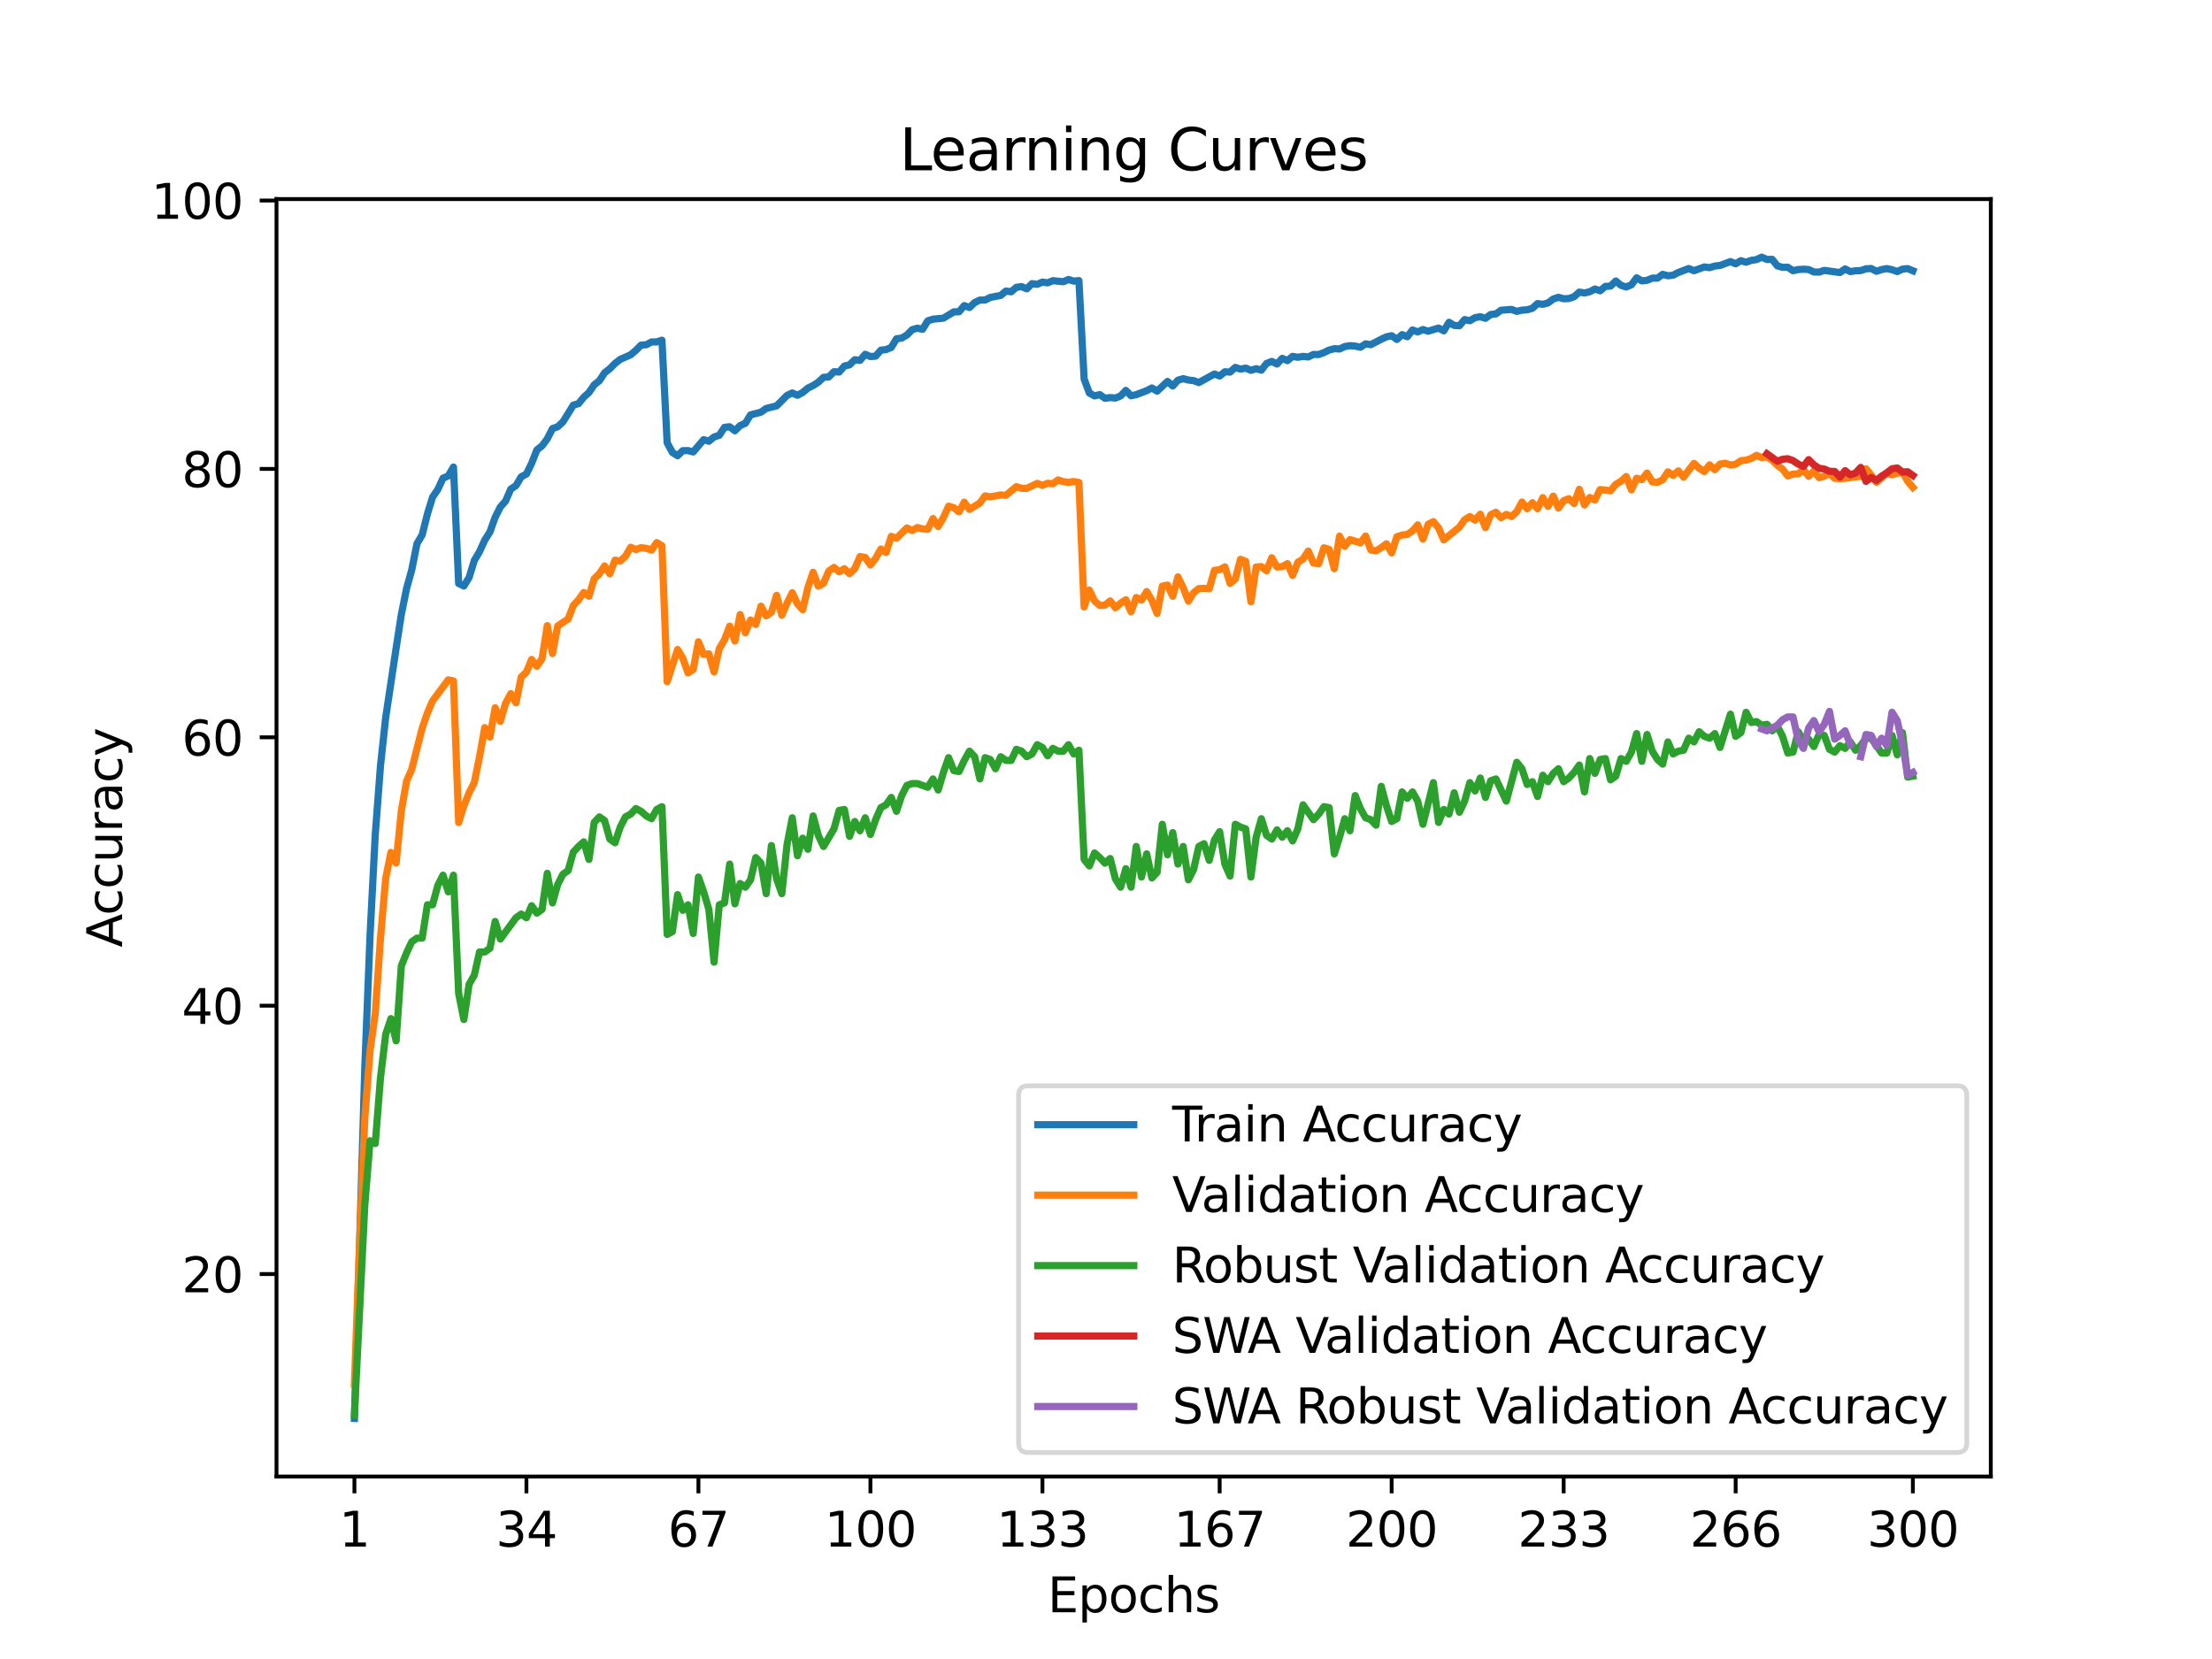 <?xml version="1.0" encoding="utf-8" standalone="no"?>
<!DOCTYPE svg PUBLIC "-//W3C//DTD SVG 1.1//EN"
  "http://www.w3.org/Graphics/SVG/1.1/DTD/svg11.dtd">
<svg xmlns:xlink="http://www.w3.org/1999/xlink" width="460.8pt" height="345.6pt" viewBox="0 0 460.8 345.6" xmlns="http://www.w3.org/2000/svg" version="1.1">
 <defs>
  <style type="text/css">*{stroke-linejoin: round; stroke-linecap: butt}</style>
 </defs>
 <g id="figure_1">
  <g id="patch_1">
   <path d="M 0 345.6 
L 460.8 345.6 
L 460.8 0 
L 0 0 
z
" style="fill: #ffffff"/>
  </g>
  <g id="axes_1">
   <g id="patch_2">
    <path d="M 57.6 307.584 
L 414.72 307.584 
L 414.72 41.472 
L 57.6 41.472 
z
" style="fill: #ffffff"/>
   </g>
   <g id="matplotlib.axis_1">
    <g id="xtick_1">
     <g id="line2d_1">
      <defs>
       <path id="m6a4e8cec44" d="M 0 0 
L 0 3.5 
" style="stroke: #000000; stroke-width: 0.8"/>
      </defs>
      <g>
       <use xlink:href="#m6a4e8cec44" x="73.833" y="307.584" style="stroke: #000000; stroke-width: 0.8"/>
      </g>
     </g>
     <g id="text_1">
      <!-- 1 -->
      <g transform="translate(70.651 322.182) scale(0.1 -0.1)">
       <defs>
        <path id="DejaVuSans-31" d="M 794 531 
L 1825 531 
L 1825 4091 
L 703 3866 
L 703 4441 
L 1819 4666 
L 2450 4666 
L 2450 531 
L 3481 531 
L 3481 0 
L 794 0 
L 794 531 
z
" transform="scale(0.016)"/>
       </defs>
       <use xlink:href="#DejaVuSans-31"/>
      </g>
     </g>
    </g>
    <g id="xtick_2">
     <g id="line2d_2">
      <g>
       <use xlink:href="#m6a4e8cec44" x="109.664" y="307.584" style="stroke: #000000; stroke-width: 0.8"/>
      </g>
     </g>
     <g id="text_2">
      <!-- 34 -->
      <g transform="translate(103.302 322.182) scale(0.1 -0.1)">
       <defs>
        <path id="DejaVuSans-33" d="M 2597 2516 
Q 3050 2419 3304 2112 
Q 3559 1806 3559 1356 
Q 3559 666 3084 287 
Q 2609 -91 1734 -91 
Q 1441 -91 1130 -33 
Q 819 25 488 141 
L 488 750 
Q 750 597 1062 519 
Q 1375 441 1716 441 
Q 2309 441 2620 675 
Q 2931 909 2931 1356 
Q 2931 1769 2642 2001 
Q 2353 2234 1838 2234 
L 1294 2234 
L 1294 2753 
L 1863 2753 
Q 2328 2753 2575 2939 
Q 2822 3125 2822 3475 
Q 2822 3834 2567 4026 
Q 2313 4219 1838 4219 
Q 1578 4219 1281 4162 
Q 984 4106 628 3988 
L 628 4550 
Q 988 4650 1302 4700 
Q 1616 4750 1894 4750 
Q 2613 4750 3031 4423 
Q 3450 4097 3450 3541 
Q 3450 3153 3228 2886 
Q 3006 2619 2597 2516 
z
" transform="scale(0.016)"/>
        <path id="DejaVuSans-34" d="M 2419 4116 
L 825 1625 
L 2419 1625 
L 2419 4116 
z
M 2253 4666 
L 3047 4666 
L 3047 1625 
L 3713 1625 
L 3713 1100 
L 3047 1100 
L 3047 0 
L 2419 0 
L 2419 1100 
L 313 1100 
L 313 1709 
L 2253 4666 
z
" transform="scale(0.016)"/>
       </defs>
       <use xlink:href="#DejaVuSans-33"/>
       <use xlink:href="#DejaVuSans-34" x="63.623"/>
      </g>
     </g>
    </g>
    <g id="xtick_3">
     <g id="line2d_3">
      <g>
       <use xlink:href="#m6a4e8cec44" x="145.496" y="307.584" style="stroke: #000000; stroke-width: 0.8"/>
      </g>
     </g>
     <g id="text_3">
      <!-- 67 -->
      <g transform="translate(139.133 322.182) scale(0.1 -0.1)">
       <defs>
        <path id="DejaVuSans-36" d="M 2113 2584 
Q 1688 2584 1439 2293 
Q 1191 2003 1191 1497 
Q 1191 994 1439 701 
Q 1688 409 2113 409 
Q 2538 409 2786 701 
Q 3034 994 3034 1497 
Q 3034 2003 2786 2293 
Q 2538 2584 2113 2584 
z
M 3366 4563 
L 3366 3988 
Q 3128 4100 2886 4159 
Q 2644 4219 2406 4219 
Q 1781 4219 1451 3797 
Q 1122 3375 1075 2522 
Q 1259 2794 1537 2939 
Q 1816 3084 2150 3084 
Q 2853 3084 3261 2657 
Q 3669 2231 3669 1497 
Q 3669 778 3244 343 
Q 2819 -91 2113 -91 
Q 1303 -91 875 529 
Q 447 1150 447 2328 
Q 447 3434 972 4092 
Q 1497 4750 2381 4750 
Q 2619 4750 2861 4703 
Q 3103 4656 3366 4563 
z
" transform="scale(0.016)"/>
        <path id="DejaVuSans-37" d="M 525 4666 
L 3525 4666 
L 3525 4397 
L 1831 0 
L 1172 0 
L 2766 4134 
L 525 4134 
L 525 4666 
z
" transform="scale(0.016)"/>
       </defs>
       <use xlink:href="#DejaVuSans-36"/>
       <use xlink:href="#DejaVuSans-37" x="63.623"/>
      </g>
     </g>
    </g>
    <g id="xtick_4">
     <g id="line2d_4">
      <g>
       <use xlink:href="#m6a4e8cec44" x="181.327" y="307.584" style="stroke: #000000; stroke-width: 0.8"/>
      </g>
     </g>
     <g id="text_4">
      <!-- 100 -->
      <g transform="translate(171.783 322.182) scale(0.1 -0.1)">
       <defs>
        <path id="DejaVuSans-30" d="M 2034 4250 
Q 1547 4250 1301 3770 
Q 1056 3291 1056 2328 
Q 1056 1369 1301 889 
Q 1547 409 2034 409 
Q 2525 409 2770 889 
Q 3016 1369 3016 2328 
Q 3016 3291 2770 3770 
Q 2525 4250 2034 4250 
z
M 2034 4750 
Q 2819 4750 3233 4129 
Q 3647 3509 3647 2328 
Q 3647 1150 3233 529 
Q 2819 -91 2034 -91 
Q 1250 -91 836 529 
Q 422 1150 422 2328 
Q 422 3509 836 4129 
Q 1250 4750 2034 4750 
z
" transform="scale(0.016)"/>
       </defs>
       <use xlink:href="#DejaVuSans-31"/>
       <use xlink:href="#DejaVuSans-30" x="63.623"/>
       <use xlink:href="#DejaVuSans-30" x="127.246"/>
      </g>
     </g>
    </g>
    <g id="xtick_5">
     <g id="line2d_5">
      <g>
       <use xlink:href="#m6a4e8cec44" x="217.158" y="307.584" style="stroke: #000000; stroke-width: 0.8"/>
      </g>
     </g>
     <g id="text_5">
      <!-- 133 -->
      <g transform="translate(207.615 322.182) scale(0.1 -0.1)">
       <use xlink:href="#DejaVuSans-31"/>
       <use xlink:href="#DejaVuSans-33" x="63.623"/>
       <use xlink:href="#DejaVuSans-33" x="127.246"/>
      </g>
     </g>
    </g>
    <g id="xtick_6">
     <g id="line2d_6">
      <g>
       <use xlink:href="#m6a4e8cec44" x="254.076" y="307.584" style="stroke: #000000; stroke-width: 0.8"/>
      </g>
     </g>
     <g id="text_6">
      <!-- 167 -->
      <g transform="translate(244.532 322.182) scale(0.1 -0.1)">
       <use xlink:href="#DejaVuSans-31"/>
       <use xlink:href="#DejaVuSans-36" x="63.623"/>
       <use xlink:href="#DejaVuSans-37" x="127.246"/>
      </g>
     </g>
    </g>
    <g id="xtick_7">
     <g id="line2d_7">
      <g>
       <use xlink:href="#m6a4e8cec44" x="289.907" y="307.584" style="stroke: #000000; stroke-width: 0.8"/>
      </g>
     </g>
     <g id="text_7">
      <!-- 200 -->
      <g transform="translate(280.363 322.182) scale(0.1 -0.1)">
       <defs>
        <path id="DejaVuSans-32" d="M 1228 531 
L 3431 531 
L 3431 0 
L 469 0 
L 469 531 
Q 828 903 1448 1529 
Q 2069 2156 2228 2338 
Q 2531 2678 2651 2914 
Q 2772 3150 2772 3378 
Q 2772 3750 2511 3984 
Q 2250 4219 1831 4219 
Q 1534 4219 1204 4116 
Q 875 4013 500 3803 
L 500 4441 
Q 881 4594 1212 4672 
Q 1544 4750 1819 4750 
Q 2544 4750 2975 4387 
Q 3406 4025 3406 3419 
Q 3406 3131 3298 2873 
Q 3191 2616 2906 2266 
Q 2828 2175 2409 1742 
Q 1991 1309 1228 531 
z
" transform="scale(0.016)"/>
       </defs>
       <use xlink:href="#DejaVuSans-32"/>
       <use xlink:href="#DejaVuSans-30" x="63.623"/>
       <use xlink:href="#DejaVuSans-30" x="127.246"/>
      </g>
     </g>
    </g>
    <g id="xtick_8">
     <g id="line2d_8">
      <g>
       <use xlink:href="#m6a4e8cec44" x="325.739" y="307.584" style="stroke: #000000; stroke-width: 0.8"/>
      </g>
     </g>
     <g id="text_8">
      <!-- 233 -->
      <g transform="translate(316.195 322.182) scale(0.1 -0.1)">
       <use xlink:href="#DejaVuSans-32"/>
       <use xlink:href="#DejaVuSans-33" x="63.623"/>
       <use xlink:href="#DejaVuSans-33" x="127.246"/>
      </g>
     </g>
    </g>
    <g id="xtick_9">
     <g id="line2d_9">
      <g>
       <use xlink:href="#m6a4e8cec44" x="361.57" y="307.584" style="stroke: #000000; stroke-width: 0.8"/>
      </g>
     </g>
     <g id="text_9">
      <!-- 266 -->
      <g transform="translate(352.026 322.182) scale(0.1 -0.1)">
       <use xlink:href="#DejaVuSans-32"/>
       <use xlink:href="#DejaVuSans-36" x="63.623"/>
       <use xlink:href="#DejaVuSans-36" x="127.246"/>
      </g>
     </g>
    </g>
    <g id="xtick_10">
     <g id="line2d_10">
      <g>
       <use xlink:href="#m6a4e8cec44" x="398.487" y="307.584" style="stroke: #000000; stroke-width: 0.8"/>
      </g>
     </g>
     <g id="text_10">
      <!-- 300 -->
      <g transform="translate(388.944 322.182) scale(0.1 -0.1)">
       <use xlink:href="#DejaVuSans-33"/>
       <use xlink:href="#DejaVuSans-30" x="63.623"/>
       <use xlink:href="#DejaVuSans-30" x="127.246"/>
      </g>
     </g>
    </g>
    <g id="text_11">
     <!-- Epochs -->
     <g transform="translate(218.244 335.861) scale(0.1 -0.1)">
      <defs>
       <path id="DejaVuSans-45" d="M 628 4666 
L 3578 4666 
L 3578 4134 
L 1259 4134 
L 1259 2753 
L 3481 2753 
L 3481 2222 
L 1259 2222 
L 1259 531 
L 3634 531 
L 3634 0 
L 628 0 
L 628 4666 
z
" transform="scale(0.016)"/>
       <path id="DejaVuSans-70" d="M 1159 525 
L 1159 -1331 
L 581 -1331 
L 581 3500 
L 1159 3500 
L 1159 2969 
Q 1341 3281 1617 3432 
Q 1894 3584 2278 3584 
Q 2916 3584 3314 3078 
Q 3713 2572 3713 1747 
Q 3713 922 3314 415 
Q 2916 -91 2278 -91 
Q 1894 -91 1617 61 
Q 1341 213 1159 525 
z
M 3116 1747 
Q 3116 2381 2855 2742 
Q 2594 3103 2138 3103 
Q 1681 3103 1420 2742 
Q 1159 2381 1159 1747 
Q 1159 1113 1420 752 
Q 1681 391 2138 391 
Q 2594 391 2855 752 
Q 3116 1113 3116 1747 
z
" transform="scale(0.016)"/>
       <path id="DejaVuSans-6f" d="M 1959 3097 
Q 1497 3097 1228 2736 
Q 959 2375 959 1747 
Q 959 1119 1226 758 
Q 1494 397 1959 397 
Q 2419 397 2687 759 
Q 2956 1122 2956 1747 
Q 2956 2369 2687 2733 
Q 2419 3097 1959 3097 
z
M 1959 3584 
Q 2709 3584 3137 3096 
Q 3566 2609 3566 1747 
Q 3566 888 3137 398 
Q 2709 -91 1959 -91 
Q 1206 -91 779 398 
Q 353 888 353 1747 
Q 353 2609 779 3096 
Q 1206 3584 1959 3584 
z
" transform="scale(0.016)"/>
       <path id="DejaVuSans-63" d="M 3122 3366 
L 3122 2828 
Q 2878 2963 2633 3030 
Q 2388 3097 2138 3097 
Q 1578 3097 1268 2742 
Q 959 2388 959 1747 
Q 959 1106 1268 751 
Q 1578 397 2138 397 
Q 2388 397 2633 464 
Q 2878 531 3122 666 
L 3122 134 
Q 2881 22 2623 -34 
Q 2366 -91 2075 -91 
Q 1284 -91 818 406 
Q 353 903 353 1747 
Q 353 2603 823 3093 
Q 1294 3584 2113 3584 
Q 2378 3584 2631 3529 
Q 2884 3475 3122 3366 
z
" transform="scale(0.016)"/>
       <path id="DejaVuSans-68" d="M 3513 2113 
L 3513 0 
L 2938 0 
L 2938 2094 
Q 2938 2591 2744 2837 
Q 2550 3084 2163 3084 
Q 1697 3084 1428 2787 
Q 1159 2491 1159 1978 
L 1159 0 
L 581 0 
L 581 4863 
L 1159 4863 
L 1159 2956 
Q 1366 3272 1645 3428 
Q 1925 3584 2291 3584 
Q 2894 3584 3203 3211 
Q 3513 2838 3513 2113 
z
" transform="scale(0.016)"/>
       <path id="DejaVuSans-73" d="M 2834 3397 
L 2834 2853 
Q 2591 2978 2328 3040 
Q 2066 3103 1784 3103 
Q 1356 3103 1142 2972 
Q 928 2841 928 2578 
Q 928 2378 1081 2264 
Q 1234 2150 1697 2047 
L 1894 2003 
Q 2506 1872 2764 1633 
Q 3022 1394 3022 966 
Q 3022 478 2636 193 
Q 2250 -91 1575 -91 
Q 1294 -91 989 -36 
Q 684 19 347 128 
L 347 722 
Q 666 556 975 473 
Q 1284 391 1588 391 
Q 1994 391 2212 530 
Q 2431 669 2431 922 
Q 2431 1156 2273 1281 
Q 2116 1406 1581 1522 
L 1381 1569 
Q 847 1681 609 1914 
Q 372 2147 372 2553 
Q 372 3047 722 3315 
Q 1072 3584 1716 3584 
Q 2034 3584 2315 3537 
Q 2597 3491 2834 3397 
z
" transform="scale(0.016)"/>
      </defs>
      <use xlink:href="#DejaVuSans-45"/>
      <use xlink:href="#DejaVuSans-70" x="63.184"/>
      <use xlink:href="#DejaVuSans-6f" x="126.66"/>
      <use xlink:href="#DejaVuSans-63" x="187.842"/>
      <use xlink:href="#DejaVuSans-68" x="242.822"/>
      <use xlink:href="#DejaVuSans-73" x="306.201"/>
     </g>
    </g>
   </g>
   <g id="matplotlib.axis_2">
    <g id="ytick_1">
     <g id="line2d_11">
      <defs>
       <path id="m2112d3c007" d="M 0 0 
L -3.5 0 
" style="stroke: #000000; stroke-width: 0.8"/>
      </defs>
      <g>
       <use xlink:href="#m2112d3c007" x="57.6" y="265.409" style="stroke: #000000; stroke-width: 0.8"/>
      </g>
     </g>
     <g id="text_12">
      <!-- 20 -->
      <g transform="translate(37.875 269.208) scale(0.1 -0.1)">
       <use xlink:href="#DejaVuSans-32"/>
       <use xlink:href="#DejaVuSans-30" x="63.623"/>
      </g>
     </g>
    </g>
    <g id="ytick_2">
     <g id="line2d_12">
      <g>
       <use xlink:href="#m2112d3c007" x="57.6" y="209.499" style="stroke: #000000; stroke-width: 0.8"/>
      </g>
     </g>
     <g id="text_13">
      <!-- 40 -->
      <g transform="translate(37.875 213.299) scale(0.1 -0.1)">
       <use xlink:href="#DejaVuSans-34"/>
       <use xlink:href="#DejaVuSans-30" x="63.623"/>
      </g>
     </g>
    </g>
    <g id="ytick_3">
     <g id="line2d_13">
      <g>
       <use xlink:href="#m2112d3c007" x="57.6" y="153.59" style="stroke: #000000; stroke-width: 0.8"/>
      </g>
     </g>
     <g id="text_14">
      <!-- 60 -->
      <g transform="translate(37.875 157.389) scale(0.1 -0.1)">
       <use xlink:href="#DejaVuSans-36"/>
       <use xlink:href="#DejaVuSans-30" x="63.623"/>
      </g>
     </g>
    </g>
    <g id="ytick_4">
     <g id="line2d_14">
      <g>
       <use xlink:href="#m2112d3c007" x="57.6" y="97.681" style="stroke: #000000; stroke-width: 0.8"/>
      </g>
     </g>
     <g id="text_15">
      <!-- 80 -->
      <g transform="translate(37.875 101.48) scale(0.1 -0.1)">
       <defs>
        <path id="DejaVuSans-38" d="M 2034 2216 
Q 1584 2216 1326 1975 
Q 1069 1734 1069 1313 
Q 1069 891 1326 650 
Q 1584 409 2034 409 
Q 2484 409 2743 651 
Q 3003 894 3003 1313 
Q 3003 1734 2745 1975 
Q 2488 2216 2034 2216 
z
M 1403 2484 
Q 997 2584 770 2862 
Q 544 3141 544 3541 
Q 544 4100 942 4425 
Q 1341 4750 2034 4750 
Q 2731 4750 3128 4425 
Q 3525 4100 3525 3541 
Q 3525 3141 3298 2862 
Q 3072 2584 2669 2484 
Q 3125 2378 3379 2068 
Q 3634 1759 3634 1313 
Q 3634 634 3220 271 
Q 2806 -91 2034 -91 
Q 1263 -91 848 271 
Q 434 634 434 1313 
Q 434 1759 690 2068 
Q 947 2378 1403 2484 
z
M 1172 3481 
Q 1172 3119 1398 2916 
Q 1625 2713 2034 2713 
Q 2441 2713 2670 2916 
Q 2900 3119 2900 3481 
Q 2900 3844 2670 4047 
Q 2441 4250 2034 4250 
Q 1625 4250 1398 4047 
Q 1172 3844 1172 3481 
z
" transform="scale(0.016)"/>
       </defs>
       <use xlink:href="#DejaVuSans-38"/>
       <use xlink:href="#DejaVuSans-30" x="63.623"/>
      </g>
     </g>
    </g>
    <g id="ytick_5">
     <g id="line2d_15">
      <g>
       <use xlink:href="#m2112d3c007" x="57.6" y="41.771" style="stroke: #000000; stroke-width: 0.8"/>
      </g>
     </g>
     <g id="text_16">
      <!-- 100 -->
      <g transform="translate(31.512 45.57) scale(0.1 -0.1)">
       <use xlink:href="#DejaVuSans-31"/>
       <use xlink:href="#DejaVuSans-30" x="63.623"/>
       <use xlink:href="#DejaVuSans-30" x="127.246"/>
      </g>
     </g>
    </g>
    <g id="text_17">
     <!-- Accuracy -->
     <g transform="translate(25.433 197.356) rotate(-90) scale(0.1 -0.1)">
      <defs>
       <path id="DejaVuSans-41" d="M 2188 4044 
L 1331 1722 
L 3047 1722 
L 2188 4044 
z
M 1831 4666 
L 2547 4666 
L 4325 0 
L 3669 0 
L 3244 1197 
L 1141 1197 
L 716 0 
L 50 0 
L 1831 4666 
z
" transform="scale(0.016)"/>
       <path id="DejaVuSans-75" d="M 544 1381 
L 544 3500 
L 1119 3500 
L 1119 1403 
Q 1119 906 1312 657 
Q 1506 409 1894 409 
Q 2359 409 2629 706 
Q 2900 1003 2900 1516 
L 2900 3500 
L 3475 3500 
L 3475 0 
L 2900 0 
L 2900 538 
Q 2691 219 2414 64 
Q 2138 -91 1772 -91 
Q 1169 -91 856 284 
Q 544 659 544 1381 
z
M 1991 3584 
L 1991 3584 
z
" transform="scale(0.016)"/>
       <path id="DejaVuSans-72" d="M 2631 2963 
Q 2534 3019 2420 3045 
Q 2306 3072 2169 3072 
Q 1681 3072 1420 2755 
Q 1159 2438 1159 1844 
L 1159 0 
L 581 0 
L 581 3500 
L 1159 3500 
L 1159 2956 
Q 1341 3275 1631 3429 
Q 1922 3584 2338 3584 
Q 2397 3584 2469 3576 
Q 2541 3569 2628 3553 
L 2631 2963 
z
" transform="scale(0.016)"/>
       <path id="DejaVuSans-61" d="M 2194 1759 
Q 1497 1759 1228 1600 
Q 959 1441 959 1056 
Q 959 750 1161 570 
Q 1363 391 1709 391 
Q 2188 391 2477 730 
Q 2766 1069 2766 1631 
L 2766 1759 
L 2194 1759 
z
M 3341 1997 
L 3341 0 
L 2766 0 
L 2766 531 
Q 2569 213 2275 61 
Q 1981 -91 1556 -91 
Q 1019 -91 701 211 
Q 384 513 384 1019 
Q 384 1609 779 1909 
Q 1175 2209 1959 2209 
L 2766 2209 
L 2766 2266 
Q 2766 2663 2505 2880 
Q 2244 3097 1772 3097 
Q 1472 3097 1187 3025 
Q 903 2953 641 2809 
L 641 3341 
Q 956 3463 1253 3523 
Q 1550 3584 1831 3584 
Q 2591 3584 2966 3190 
Q 3341 2797 3341 1997 
z
" transform="scale(0.016)"/>
       <path id="DejaVuSans-79" d="M 2059 -325 
Q 1816 -950 1584 -1140 
Q 1353 -1331 966 -1331 
L 506 -1331 
L 506 -850 
L 844 -850 
Q 1081 -850 1212 -737 
Q 1344 -625 1503 -206 
L 1606 56 
L 191 3500 
L 800 3500 
L 1894 763 
L 2988 3500 
L 3597 3500 
L 2059 -325 
z
" transform="scale(0.016)"/>
      </defs>
      <use xlink:href="#DejaVuSans-41"/>
      <use xlink:href="#DejaVuSans-63" x="66.658"/>
      <use xlink:href="#DejaVuSans-63" x="121.639"/>
      <use xlink:href="#DejaVuSans-75" x="176.619"/>
      <use xlink:href="#DejaVuSans-72" x="239.998"/>
      <use xlink:href="#DejaVuSans-61" x="281.111"/>
      <use xlink:href="#DejaVuSans-63" x="342.391"/>
      <use xlink:href="#DejaVuSans-79" x="397.371"/>
     </g>
    </g>
   </g>
   <g id="line2d_16">
    <path d="M 73.833 295.488 
L 76.004 222.184 
L 77.09 194.809 
L 78.176 173.808 
L 79.262 159.53 
L 80.348 149.474 
L 82.519 135.035 
L 83.605 128.011 
L 84.691 122.623 
L 85.777 118.702 
L 86.862 113.265 
L 87.948 111.42 
L 89.034 107.087 
L 90.12 103.537 
L 91.206 101.965 
L 92.291 99.609 
L 93.377 99.148 
L 94.463 97.296 
L 95.549 121.554 
L 96.635 122.071 
L 97.72 120.317 
L 98.806 116.767 
L 99.892 114.929 
L 100.978 112.524 
L 102.064 110.812 
L 103.149 107.765 
L 104.235 105.606 
L 105.321 104.376 
L 106.407 101.888 
L 107.493 101.154 
L 108.578 99.33 
L 109.664 98.743 
L 110.75 96.513 
L 111.836 93.732 
L 112.922 92.872 
L 114.007 91.412 
L 115.093 89.28 
L 116.179 88.903 
L 117.265 87.896 
L 119.436 84.395 
L 120.522 84.081 
L 121.608 82.739 
L 122.694 81.767 
L 123.78 80.167 
L 124.865 79.307 
L 125.951 77.658 
L 127.037 76.812 
L 128.123 75.708 
L 129.209 74.869 
L 131.38 73.905 
L 132.466 72.99 
L 133.552 71.892 
L 134.638 71.822 
L 135.723 71.235 
L 136.809 71.235 
L 137.895 70.879 
L 138.981 92.229 
L 140.067 94.256 
L 141.152 94.934 
L 142.238 93.886 
L 143.324 93.865 
L 144.41 94.151 
L 146.581 91.586 
L 147.667 91.915 
L 148.753 91.027 
L 149.839 90.678 
L 150.925 89.022 
L 152.01 88.91 
L 153.096 89.741 
L 154.182 88.651 
L 155.268 88.183 
L 156.354 86.422 
L 158.525 85.863 
L 159.611 85.087 
L 161.783 84.549 
L 163.954 82.375 
L 165.04 81.858 
L 166.126 82.347 
L 167.212 81.767 
L 168.297 80.852 
L 169.383 80.314 
L 170.469 79.622 
L 171.555 78.601 
L 172.641 78.525 
L 173.726 77.434 
L 174.812 77.504 
L 175.898 76.26 
L 176.984 75.995 
L 178.07 74.939 
L 179.155 75.072 
L 180.241 73.807 
L 181.327 74.275 
L 182.413 74.192 
L 183.499 72.948 
L 184.584 72.829 
L 185.67 72.375 
L 186.756 70.578 
L 187.842 70.432 
L 188.928 69.789 
L 190.013 68.685 
L 191.099 68.363 
L 192.185 68.601 
L 193.271 66.839 
L 194.357 66.49 
L 196.528 66.28 
L 198.7 64.967 
L 199.786 64.953 
L 200.871 63.66 
L 201.957 64.065 
L 203.043 63.031 
L 204.129 62.507 
L 205.215 62.5 
L 206.3 61.961 
L 208.472 61.542 
L 209.558 60.62 
L 210.644 60.787 
L 211.729 59.851 
L 212.815 59.711 
L 213.901 60.165 
L 214.987 59.089 
L 216.073 59.236 
L 217.158 58.761 
L 218.244 58.921 
L 219.33 58.467 
L 221.502 58.691 
L 222.587 58.222 
L 223.673 58.565 
L 224.759 58.453 
L 225.845 78.972 
L 226.931 81.872 
L 228.016 82.473 
L 229.102 82.208 
L 230.188 82.976 
L 231.274 82.823 
L 232.36 82.92 
L 233.445 82.487 
L 234.531 81.327 
L 235.617 82.445 
L 236.703 82.215 
L 238.875 81.383 
L 239.96 80.824 
L 241.046 81.488 
L 243.218 79.461 
L 244.304 80.412 
L 245.389 79.202 
L 246.475 78.888 
L 247.561 79.168 
L 248.647 79.286 
L 249.733 79.699 
L 252.99 77.91 
L 254.076 78.336 
L 255.162 77.448 
L 256.247 77.518 
L 257.333 76.533 
L 258.419 76.903 
L 259.505 76.687 
L 260.591 77.148 
L 261.676 76.805 
L 262.762 77.113 
L 263.848 75.708 
L 264.934 75.289 
L 266.02 75.834 
L 267.105 74.653 
L 268.191 75.128 
L 269.277 74.241 
L 270.363 74.429 
L 271.449 74.241 
L 272.534 74.359 
L 273.62 73.835 
L 274.706 73.856 
L 275.792 73.451 
L 276.878 72.927 
L 277.963 72.64 
L 279.049 72.703 
L 280.135 72.193 
L 281.221 72.011 
L 282.307 72.095 
L 283.392 72.34 
L 284.478 71.634 
L 285.564 71.801 
L 287.736 70.676 
L 288.821 70.173 
L 289.907 69.935 
L 290.993 70.718 
L 292.079 69.712 
L 293.165 70.145 
L 294.25 68.733 
L 295.336 69.153 
L 296.422 68.65 
L 297.508 68.999 
L 299.679 68.342 
L 300.765 68.922 
L 301.851 67.14 
L 302.937 67.797 
L 304.023 67.86 
L 305.108 66.574 
L 306.194 66.819 
L 307.28 66.176 
L 308.366 65.98 
L 309.452 66.308 
L 310.537 65.512 
L 311.623 65.393 
L 312.709 64.624 
L 314.881 64.456 
L 315.966 64.862 
L 317.052 64.61 
L 318.138 64.533 
L 319.224 64.219 
L 320.31 63.233 
L 321.395 63.394 
L 322.481 63.101 
L 323.567 62.29 
L 324.653 61.933 
L 325.739 62.234 
L 326.824 62.192 
L 327.91 61.815 
L 328.996 60.85 
L 330.082 61.032 
L 331.168 60.773 
L 332.253 60.207 
L 333.339 60.571 
L 334.425 59.662 
L 335.511 59.592 
L 336.597 58.537 
L 337.682 59.431 
L 338.768 59.788 
L 339.854 59.327 
L 340.94 57.88 
L 342.026 58.509 
L 343.111 58.397 
L 344.197 57.943 
L 345.283 57.936 
L 346.369 57.153 
L 347.455 57.447 
L 348.54 57.328 
L 349.626 56.762 
L 351.798 55.937 
L 352.884 56.398 
L 355.055 55.609 
L 356.141 55.762 
L 357.227 55.42 
L 358.313 55.301 
L 360.484 54.497 
L 361.57 54.952 
L 362.656 54.309 
L 363.742 54.623 
L 364.827 54.239 
L 365.913 54.078 
L 366.999 53.568 
L 368.085 54.057 
L 369.171 54.022 
L 370.256 55.392 
L 371.342 55.693 
L 372.428 55.672 
L 373.514 56.398 
L 374.6 56.154 
L 375.685 56.084 
L 376.771 56.147 
L 377.857 56.657 
L 378.943 56.692 
L 380.029 56.329 
L 383.286 56.776 
L 384.372 56.021 
L 385.458 56.58 
L 386.543 56.412 
L 387.629 56.37 
L 388.715 56 
L 389.801 55.937 
L 390.887 56.51 
L 391.972 56.161 
L 393.058 55.951 
L 394.144 56.182 
L 395.23 56.573 
L 396.316 56.07 
L 397.401 55.951 
L 398.487 56.405 
L 398.487 56.405 
" clip-path="url(#p4e4160e555)" style="fill: none; stroke: #1f77b4; stroke-width: 1.5; stroke-linecap: square"/>
   </g>
   <g id="line2d_17">
    <path d="M 73.833 288.388 
L 74.919 258.839 
L 76.004 232.814 
L 77.09 218.864 
L 78.176 211.121 
L 79.262 195.438 
L 80.348 182.998 
L 81.433 177.575 
L 82.519 179.783 
L 83.605 168.937 
L 84.691 162.731 
L 85.777 160.243 
L 87.948 151.689 
L 89.034 148.53 
L 90.12 146.014 
L 93.377 141.625 
L 94.463 141.849 
L 95.549 171.341 
L 96.635 167.875 
L 97.72 165.163 
L 98.806 163.011 
L 99.892 157.671 
L 100.978 151.577 
L 102.064 153.534 
L 103.149 147.44 
L 104.235 150.263 
L 105.321 146.517 
L 106.407 144.505 
L 107.493 146.406 
L 108.578 141.038 
L 109.664 140.004 
L 110.75 137.376 
L 111.836 138.802 
L 112.922 137.208 
L 114.007 130.332 
L 115.093 136.146 
L 116.179 130.388 
L 118.351 128.962 
L 119.436 126.138 
L 120.522 124.964 
L 121.608 123.427 
L 122.694 124.21 
L 123.78 120.575 
L 124.865 119.513 
L 125.951 117.892 
L 127.037 119.541 
L 128.123 116.69 
L 129.209 116.885 
L 130.294 115.879 
L 131.38 114.006 
L 132.466 114.481 
L 133.552 114.09 
L 134.638 114.23 
L 135.723 114.593 
L 136.809 113.028 
L 137.895 113.699 
L 138.981 142.017 
L 141.152 135.308 
L 142.238 137.097 
L 143.324 140.172 
L 144.41 139.473 
L 145.496 133.686 
L 146.581 136.342 
L 147.667 136.202 
L 148.753 139.976 
L 149.839 135.112 
L 150.925 133.295 
L 152.01 130.443 
L 153.096 133.546 
L 154.182 128.011 
L 155.268 131.813 
L 156.354 129.158 
L 157.439 130.08 
L 158.525 126.278 
L 159.611 128.291 
L 160.697 127.536 
L 161.783 124.014 
L 162.868 128.151 
L 163.954 125.663 
L 165.04 123.483 
L 166.126 125.803 
L 167.212 127.005 
L 168.297 122.42 
L 169.383 119.206 
L 170.469 122.113 
L 171.555 121.498 
L 172.641 118.982 
L 173.726 118.199 
L 174.812 119.122 
L 175.898 118.479 
L 176.984 119.513 
L 178.07 118.451 
L 179.155 115.935 
L 180.241 116.131 
L 181.327 117.696 
L 182.413 116.326 
L 183.499 114.369 
L 184.584 115.096 
L 185.67 111.742 
L 186.756 112.133 
L 188.928 109.981 
L 190.013 110.512 
L 191.099 109.897 
L 192.185 110.176 
L 193.271 110.26 
L 194.357 108.024 
L 195.442 109.673 
L 196.528 107.828 
L 197.614 105.452 
L 198.7 105.759 
L 199.786 106.626 
L 200.871 104.613 
L 201.957 106.123 
L 204.129 104.781 
L 205.215 103.299 
L 206.3 103.495 
L 208.472 103.104 
L 209.558 103.188 
L 211.729 101.371 
L 212.815 101.734 
L 213.901 101.734 
L 216.073 100.7 
L 217.158 101.119 
L 218.244 100.672 
L 219.33 100.783 
L 220.416 99.973 
L 221.502 100.336 
L 222.587 100.476 
L 223.673 100.308 
L 224.759 100.504 
L 225.845 126.446 
L 226.931 122.924 
L 228.016 125.188 
L 229.102 126.138 
L 230.188 126.055 
L 231.274 125.188 
L 232.36 126.614 
L 233.445 125.663 
L 234.531 124.936 
L 235.617 127.452 
L 236.703 124.461 
L 237.789 125.02 
L 238.875 123.231 
L 239.96 125.076 
L 241.046 127.788 
L 242.132 122.113 
L 243.218 121.889 
L 244.304 124.21 
L 245.389 120.184 
L 246.475 122.42 
L 247.561 125.216 
L 248.647 123.483 
L 249.733 122.616 
L 250.818 122.56 
L 251.904 122.644 
L 252.99 118.814 
L 254.076 118.675 
L 255.162 118.087 
L 256.247 121.526 
L 257.333 120.631 
L 258.419 116.522 
L 259.505 116.941 
L 260.591 125.356 
L 261.676 118.115 
L 262.762 118.032 
L 263.848 118.898 
L 264.934 116.187 
L 266.02 118.115 
L 267.105 118.059 
L 268.191 117.417 
L 269.277 119.877 
L 270.363 117.137 
L 271.449 116.466 
L 272.534 114.789 
L 273.62 117.305 
L 274.706 117.417 
L 275.792 114.118 
L 276.878 114.453 
L 277.963 118.479 
L 279.049 111.686 
L 280.135 113.81 
L 281.221 112.413 
L 283.392 113.084 
L 284.478 111.658 
L 285.564 114.565 
L 286.65 114.761 
L 287.736 114.09 
L 288.821 113.279 
L 289.907 115.18 
L 290.993 111.826 
L 292.079 111.462 
L 293.165 111.322 
L 294.25 110.596 
L 295.336 109.338 
L 296.422 112.301 
L 297.508 109.226 
L 298.594 108.667 
L 299.679 109.981 
L 300.765 112.469 
L 304.023 109.813 
L 305.108 108.275 
L 306.194 107.604 
L 307.28 108.359 
L 308.366 107.129 
L 309.452 109.925 
L 310.537 107.241 
L 311.623 106.71 
L 312.709 107.856 
L 313.795 107.157 
L 314.881 107.604 
L 315.966 106.598 
L 317.052 104.585 
L 318.138 105.983 
L 319.224 104.725 
L 320.31 105.983 
L 321.395 103.663 
L 322.481 105.48 
L 323.567 103.355 
L 324.653 105.843 
L 325.739 104.306 
L 326.824 103.886 
L 327.91 104.893 
L 328.996 101.93 
L 330.082 105.2 
L 331.168 103.635 
L 332.253 104.166 
L 333.339 101.986 
L 335.511 102.237 
L 336.597 100.895 
L 337.682 100.252 
L 338.768 99.274 
L 339.854 102.041 
L 340.94 99.637 
L 342.026 99.917 
L 343.111 98.547 
L 344.197 100.392 
L 345.283 100.476 
L 346.369 99.945 
L 347.455 98.296 
L 348.54 99.022 
L 349.626 98.1 
L 350.712 99.386 
L 352.884 96.534 
L 353.969 97.541 
L 355.055 98.24 
L 356.141 96.842 
L 357.227 97.848 
L 358.313 96.674 
L 359.398 96.506 
L 360.484 96.87 
L 361.57 96.702 
L 362.656 95.975 
L 363.742 95.863 
L 364.827 95.5 
L 365.913 94.857 
L 366.999 95.332 
L 368.085 95.137 
L 369.171 95.863 
L 370.256 96.926 
L 371.342 97.736 
L 372.428 99.134 
L 373.514 98.771 
L 374.6 98.715 
L 375.685 97.82 
L 376.771 99.218 
L 377.857 98.128 
L 378.943 99.498 
L 380.029 99.218 
L 381.114 98.631 
L 382.2 99.637 
L 383.286 99.721 
L 384.372 99.637 
L 386.543 99.358 
L 387.629 99.218 
L 388.715 97.653 
L 389.801 98.938 
L 390.887 100.476 
L 393.058 98.631 
L 394.144 98.911 
L 396.316 98.296 
L 397.401 100.252 
L 398.487 101.538 
L 398.487 101.538 
" clip-path="url(#p4e4160e555)" style="fill: none; stroke: #ff7f0e; stroke-width: 1.5; stroke-linecap: square"/>
   </g>
   <g id="line2d_18">
    <path d="M 73.833 294.713 
L 76.004 250.949 
L 77.09 237.647 
L 78.176 238.225 
L 79.262 224.537 
L 80.348 215.476 
L 81.433 212.198 
L 82.519 216.825 
L 83.605 201.209 
L 84.691 198.51 
L 85.777 196.197 
L 86.862 195.426 
L 87.948 195.426 
L 89.034 188.485 
L 90.12 188.485 
L 91.206 184.437 
L 92.291 182.316 
L 93.377 185.786 
L 94.463 182.316 
L 95.549 206.993 
L 96.635 212.391 
L 97.72 205.065 
L 98.806 203.137 
L 99.892 198.317 
L 100.978 198.317 
L 102.064 197.546 
L 103.149 191.955 
L 104.235 195.618 
L 107.493 191.184 
L 108.578 190.413 
L 109.664 191.184 
L 110.75 188.678 
L 111.836 190.22 
L 112.922 189.449 
L 114.007 181.93 
L 115.093 188.099 
L 116.179 184.244 
L 117.265 182.123 
L 118.351 181.352 
L 119.436 177.496 
L 120.522 176.339 
L 121.608 175.375 
L 122.694 179.038 
L 123.78 171.327 
L 124.865 170.17 
L 125.951 170.941 
L 127.037 174.797 
L 128.123 175.568 
L 129.209 172.291 
L 130.294 170.17 
L 131.38 169.591 
L 132.466 168.435 
L 133.552 169.013 
L 134.638 169.977 
L 135.723 170.556 
L 136.809 168.628 
L 137.895 168.049 
L 138.981 194.655 
L 140.067 194.076 
L 141.152 186.364 
L 142.238 189.642 
L 143.324 188.485 
L 144.41 194.462 
L 145.496 182.701 
L 146.581 185.786 
L 147.667 189.449 
L 148.753 200.438 
L 149.839 188.485 
L 150.925 188.099 
L 152.01 180.002 
L 153.096 188.292 
L 154.182 184.051 
L 155.268 184.822 
L 156.354 183.28 
L 157.439 178.653 
L 158.525 179.809 
L 159.611 186.172 
L 160.697 176.147 
L 161.783 183.087 
L 162.868 186.172 
L 163.954 175.954 
L 165.04 170.363 
L 166.126 178.267 
L 167.212 174.604 
L 168.297 176.918 
L 169.383 169.977 
L 170.469 174.026 
L 171.555 176.339 
L 173.726 172.676 
L 174.812 168.82 
L 175.898 168.628 
L 176.984 174.219 
L 178.07 171.134 
L 179.155 173.062 
L 180.241 170.363 
L 181.327 173.833 
L 182.413 170.748 
L 183.499 168.242 
L 184.584 167.664 
L 185.67 166.121 
L 186.756 169.013 
L 187.842 165.736 
L 188.928 163.615 
L 190.013 163.23 
L 191.099 163.23 
L 193.271 164.001 
L 194.357 162.265 
L 195.442 164.579 
L 196.528 160.916 
L 197.614 157.831 
L 198.7 160.531 
L 199.786 160.723 
L 200.871 158.41 
L 201.957 156.482 
L 203.043 157.639 
L 204.129 162.265 
L 205.215 157.831 
L 206.3 158.217 
L 207.386 160.145 
L 208.472 157.639 
L 209.558 158.41 
L 210.644 158.41 
L 211.729 156.096 
L 212.815 156.482 
L 213.901 157.639 
L 214.987 157.06 
L 216.073 155.132 
L 217.158 155.711 
L 218.244 157.446 
L 219.33 155.903 
L 220.416 156.482 
L 221.502 156.482 
L 222.587 155.132 
L 223.673 157.06 
L 224.759 156.289 
L 225.845 179.038 
L 226.931 180.388 
L 228.016 177.689 
L 229.102 178.653 
L 230.188 179.809 
L 231.274 178.846 
L 232.36 183.087 
L 233.445 184.822 
L 234.531 180.966 
L 235.617 184.822 
L 236.703 176.339 
L 237.789 182.701 
L 238.875 177.882 
L 239.96 182.894 
L 241.046 181.738 
L 242.132 171.712 
L 243.218 178.074 
L 244.304 173.447 
L 245.389 180.002 
L 246.475 176.339 
L 247.561 183.28 
L 248.647 181.159 
L 249.733 176.339 
L 250.818 175.761 
L 251.904 179.231 
L 252.99 174.99 
L 254.076 173.255 
L 255.162 180.002 
L 256.247 182.509 
L 257.333 171.712 
L 258.419 172.291 
L 259.505 172.676 
L 260.591 182.701 
L 261.676 174.411 
L 262.762 170.556 
L 263.848 174.026 
L 264.934 174.797 
L 266.02 172.869 
L 267.105 174.411 
L 268.191 173.062 
L 269.277 175.182 
L 270.363 172.676 
L 271.449 167.664 
L 273.62 170.748 
L 274.706 169.591 
L 275.792 168.049 
L 276.878 168.242 
L 277.963 177.882 
L 279.049 174.411 
L 280.135 170.556 
L 281.221 173.062 
L 282.307 165.736 
L 283.392 168.435 
L 284.478 170.363 
L 285.564 170.748 
L 286.65 171.905 
L 287.736 163.808 
L 288.821 167.856 
L 289.907 171.134 
L 290.993 170.556 
L 292.079 164.965 
L 293.165 166.314 
L 294.25 164.965 
L 295.336 166.892 
L 296.422 171.712 
L 298.594 163.037 
L 299.679 171.327 
L 300.765 168.628 
L 301.851 169.591 
L 302.937 165.157 
L 304.023 169.206 
L 305.108 166.892 
L 306.194 163.037 
L 307.28 164.772 
L 308.366 162.073 
L 309.452 166.121 
L 310.537 162.651 
L 311.623 162.265 
L 313.795 166.892 
L 315.966 158.795 
L 317.052 160.145 
L 318.138 163.422 
L 319.224 162.844 
L 320.31 165.929 
L 321.395 161.494 
L 322.481 162.844 
L 323.567 161.109 
L 324.653 160.145 
L 325.739 162.844 
L 326.824 162.073 
L 327.91 160.916 
L 328.996 159.374 
L 330.082 164.965 
L 331.168 158.024 
L 332.253 161.109 
L 333.339 158.217 
L 334.425 158.024 
L 335.511 162.458 
L 336.597 161.687 
L 337.682 158.024 
L 338.768 158.602 
L 339.854 156.674 
L 340.94 152.819 
L 342.026 158.602 
L 343.111 153.012 
L 344.197 156.482 
L 345.283 158.217 
L 346.369 159.181 
L 347.455 154.554 
L 348.54 157.06 
L 349.626 156.482 
L 350.712 156.289 
L 351.798 153.783 
L 352.884 154.554 
L 353.969 152.433 
L 355.055 153.397 
L 356.141 153.783 
L 357.227 152.819 
L 358.313 155.711 
L 360.484 148.77 
L 361.57 153.397 
L 362.656 152.626 
L 363.742 148.384 
L 364.827 150.505 
L 365.913 150.313 
L 366.999 151.084 
L 368.085 150.891 
L 369.171 152.24 
L 370.256 151.276 
L 371.342 153.397 
L 372.428 156.867 
L 373.514 156.674 
L 374.6 152.433 
L 375.685 154.361 
L 376.771 153.975 
L 377.857 155.518 
L 378.943 153.012 
L 380.029 153.204 
L 381.114 156.096 
L 382.2 156.674 
L 383.286 155.325 
L 384.372 155.903 
L 385.458 154.554 
L 386.543 156.289 
L 387.629 155.325 
L 388.715 153.783 
L 389.801 153.783 
L 391.972 156.867 
L 393.058 156.867 
L 394.144 153.204 
L 395.23 157.253 
L 396.316 152.626 
L 397.401 161.88 
L 398.487 161.687 
L 398.487 161.687 
" clip-path="url(#p4e4160e555)" style="fill: none; stroke: #2ca02c; stroke-width: 1.5; stroke-linecap: square"/>
   </g>
   <g id="line2d_19">
    <path d="M 368.085 94.522 
L 370.256 96.087 
L 371.342 95.668 
L 372.428 95.556 
L 373.514 95.947 
L 374.6 96.674 
L 375.685 97.177 
L 376.771 95.752 
L 377.857 96.842 
L 378.943 97.541 
L 380.029 97.708 
L 381.114 98.184 
L 382.2 98.212 
L 383.286 99.386 
L 384.372 98.044 
L 385.458 98.911 
L 386.543 98.547 
L 387.629 97.373 
L 388.715 100.28 
L 389.801 99.47 
L 390.887 100.085 
L 391.972 99.19 
L 393.058 98.491 
L 394.144 97.653 
L 395.23 97.485 
L 396.316 98.351 
L 397.401 98.268 
L 398.487 99.05 
L 398.487 99.05 
" clip-path="url(#p4e4160e555)" style="fill: none; stroke: #d62728; stroke-width: 1.5; stroke-linecap: square"/>
   </g>
   <g id="line2d_20">
    <path d="M 366.999 151.855 
L 368.085 152.24 
L 370.256 151.084 
L 371.342 149.927 
L 372.428 149.349 
L 373.514 149.349 
L 374.6 154.168 
L 375.685 155.903 
L 376.771 151.662 
L 377.857 150.12 
L 378.943 152.433 
L 380.029 150.891 
L 381.114 148.192 
L 382.2 153.975 
L 383.286 153.204 
L 384.372 152.24 
L 385.458 155.132 
M 387.629 157.639 
L 388.715 153.012 
L 389.801 153.204 
L 390.887 155.518 
L 391.972 153.783 
L 393.058 155.325 
L 394.144 148.384 
L 395.23 150.12 
L 396.316 154.94 
L 397.401 161.494 
L 398.487 160.916 
L 398.487 160.916 
" clip-path="url(#p4e4160e555)" style="fill: none; stroke: #9467bd; stroke-width: 1.5; stroke-linecap: square"/>
   </g>
   <g id="patch_3">
    <path d="M 57.6 307.584 
L 57.6 41.472 
" style="fill: none; stroke: #000000; stroke-width: 0.8; stroke-linejoin: miter; stroke-linecap: square"/>
   </g>
   <g id="patch_4">
    <path d="M 414.72 307.584 
L 414.72 41.472 
" style="fill: none; stroke: #000000; stroke-width: 0.8; stroke-linejoin: miter; stroke-linecap: square"/>
   </g>
   <g id="patch_5">
    <path d="M 57.6 307.584 
L 414.72 307.584 
" style="fill: none; stroke: #000000; stroke-width: 0.8; stroke-linejoin: miter; stroke-linecap: square"/>
   </g>
   <g id="patch_6">
    <path d="M 57.6 41.472 
L 414.72 41.472 
" style="fill: none; stroke: #000000; stroke-width: 0.8; stroke-linejoin: miter; stroke-linecap: square"/>
   </g>
   <g id="text_18">
    <!-- Learning Curves -->
    <g transform="translate(187.376 35.472) scale(0.12 -0.12)">
     <defs>
      <path id="DejaVuSans-4c" d="M 628 4666 
L 1259 4666 
L 1259 531 
L 3531 531 
L 3531 0 
L 628 0 
L 628 4666 
z
" transform="scale(0.016)"/>
      <path id="DejaVuSans-65" d="M 3597 1894 
L 3597 1613 
L 953 1613 
Q 991 1019 1311 708 
Q 1631 397 2203 397 
Q 2534 397 2845 478 
Q 3156 559 3463 722 
L 3463 178 
Q 3153 47 2828 -22 
Q 2503 -91 2169 -91 
Q 1331 -91 842 396 
Q 353 884 353 1716 
Q 353 2575 817 3079 
Q 1281 3584 2069 3584 
Q 2775 3584 3186 3129 
Q 3597 2675 3597 1894 
z
M 3022 2063 
Q 3016 2534 2758 2815 
Q 2500 3097 2075 3097 
Q 1594 3097 1305 2825 
Q 1016 2553 972 2059 
L 3022 2063 
z
" transform="scale(0.016)"/>
      <path id="DejaVuSans-6e" d="M 3513 2113 
L 3513 0 
L 2938 0 
L 2938 2094 
Q 2938 2591 2744 2837 
Q 2550 3084 2163 3084 
Q 1697 3084 1428 2787 
Q 1159 2491 1159 1978 
L 1159 0 
L 581 0 
L 581 3500 
L 1159 3500 
L 1159 2956 
Q 1366 3272 1645 3428 
Q 1925 3584 2291 3584 
Q 2894 3584 3203 3211 
Q 3513 2838 3513 2113 
z
" transform="scale(0.016)"/>
      <path id="DejaVuSans-69" d="M 603 3500 
L 1178 3500 
L 1178 0 
L 603 0 
L 603 3500 
z
M 603 4863 
L 1178 4863 
L 1178 4134 
L 603 4134 
L 603 4863 
z
" transform="scale(0.016)"/>
      <path id="DejaVuSans-67" d="M 2906 1791 
Q 2906 2416 2648 2759 
Q 2391 3103 1925 3103 
Q 1463 3103 1205 2759 
Q 947 2416 947 1791 
Q 947 1169 1205 825 
Q 1463 481 1925 481 
Q 2391 481 2648 825 
Q 2906 1169 2906 1791 
z
M 3481 434 
Q 3481 -459 3084 -895 
Q 2688 -1331 1869 -1331 
Q 1566 -1331 1297 -1286 
Q 1028 -1241 775 -1147 
L 775 -588 
Q 1028 -725 1275 -790 
Q 1522 -856 1778 -856 
Q 2344 -856 2625 -561 
Q 2906 -266 2906 331 
L 2906 616 
Q 2728 306 2450 153 
Q 2172 0 1784 0 
Q 1141 0 747 490 
Q 353 981 353 1791 
Q 353 2603 747 3093 
Q 1141 3584 1784 3584 
Q 2172 3584 2450 3431 
Q 2728 3278 2906 2969 
L 2906 3500 
L 3481 3500 
L 3481 434 
z
" transform="scale(0.016)"/>
      <path id="DejaVuSans-20" transform="scale(0.016)"/>
      <path id="DejaVuSans-43" d="M 4122 4306 
L 4122 3641 
Q 3803 3938 3442 4084 
Q 3081 4231 2675 4231 
Q 1875 4231 1450 3742 
Q 1025 3253 1025 2328 
Q 1025 1406 1450 917 
Q 1875 428 2675 428 
Q 3081 428 3442 575 
Q 3803 722 4122 1019 
L 4122 359 
Q 3791 134 3420 21 
Q 3050 -91 2638 -91 
Q 1578 -91 968 557 
Q 359 1206 359 2328 
Q 359 3453 968 4101 
Q 1578 4750 2638 4750 
Q 3056 4750 3426 4639 
Q 3797 4528 4122 4306 
z
" transform="scale(0.016)"/>
      <path id="DejaVuSans-76" d="M 191 3500 
L 800 3500 
L 1894 563 
L 2988 3500 
L 3597 3500 
L 2284 0 
L 1503 0 
L 191 3500 
z
" transform="scale(0.016)"/>
     </defs>
     <use xlink:href="#DejaVuSans-4c"/>
     <use xlink:href="#DejaVuSans-65" x="53.963"/>
     <use xlink:href="#DejaVuSans-61" x="115.486"/>
     <use xlink:href="#DejaVuSans-72" x="176.766"/>
     <use xlink:href="#DejaVuSans-6e" x="216.129"/>
     <use xlink:href="#DejaVuSans-69" x="279.508"/>
     <use xlink:href="#DejaVuSans-6e" x="307.291"/>
     <use xlink:href="#DejaVuSans-67" x="370.67"/>
     <use xlink:href="#DejaVuSans-20" x="434.146"/>
     <use xlink:href="#DejaVuSans-43" x="465.934"/>
     <use xlink:href="#DejaVuSans-75" x="535.758"/>
     <use xlink:href="#DejaVuSans-72" x="599.137"/>
     <use xlink:href="#DejaVuSans-76" x="640.25"/>
     <use xlink:href="#DejaVuSans-65" x="699.43"/>
     <use xlink:href="#DejaVuSans-73" x="760.953"/>
    </g>
   </g>
   <g id="legend_1">
    <g id="patch_7">
     <path d="M 214.189 302.584 
L 407.72 302.584 
Q 409.72 302.584 409.72 300.584 
L 409.72 228.193 
Q 409.72 226.193 407.72 226.193 
L 214.189 226.193 
Q 212.189 226.193 212.189 228.193 
L 212.189 300.584 
Q 212.189 302.584 214.189 302.584 
z
" style="fill: #ffffff; opacity: 0.8; stroke: #cccccc; stroke-linejoin: miter"/>
    </g>
    <g id="line2d_21">
     <path d="M 216.189 234.292 
L 226.189 234.292 
L 236.189 234.292 
" style="fill: none; stroke: #1f77b4; stroke-width: 1.5; stroke-linecap: square"/>
    </g>
    <g id="text_19">
     <!-- Train Accuracy -->
     <g transform="translate(244.189 237.792) scale(0.1 -0.1)">
      <defs>
       <path id="DejaVuSans-54" d="M -19 4666 
L 3928 4666 
L 3928 4134 
L 2272 4134 
L 2272 0 
L 1638 0 
L 1638 4134 
L -19 4134 
L -19 4666 
z
" transform="scale(0.016)"/>
      </defs>
      <use xlink:href="#DejaVuSans-54"/>
      <use xlink:href="#DejaVuSans-72" x="46.334"/>
      <use xlink:href="#DejaVuSans-61" x="87.447"/>
      <use xlink:href="#DejaVuSans-69" x="148.727"/>
      <use xlink:href="#DejaVuSans-6e" x="176.51"/>
      <use xlink:href="#DejaVuSans-20" x="239.889"/>
      <use xlink:href="#DejaVuSans-41" x="271.676"/>
      <use xlink:href="#DejaVuSans-63" x="338.334"/>
      <use xlink:href="#DejaVuSans-63" x="393.314"/>
      <use xlink:href="#DejaVuSans-75" x="448.295"/>
      <use xlink:href="#DejaVuSans-72" x="511.674"/>
      <use xlink:href="#DejaVuSans-61" x="552.787"/>
      <use xlink:href="#DejaVuSans-63" x="614.066"/>
      <use xlink:href="#DejaVuSans-79" x="669.047"/>
     </g>
    </g>
    <g id="line2d_22">
     <path d="M 216.189 248.97 
L 226.189 248.97 
L 236.189 248.97 
" style="fill: none; stroke: #ff7f0e; stroke-width: 1.5; stroke-linecap: square"/>
    </g>
    <g id="text_20">
     <!-- Validation Accuracy -->
     <g transform="translate(244.189 252.47) scale(0.1 -0.1)">
      <defs>
       <path id="DejaVuSans-56" d="M 1831 0 
L 50 4666 
L 709 4666 
L 2188 738 
L 3669 4666 
L 4325 4666 
L 2547 0 
L 1831 0 
z
" transform="scale(0.016)"/>
       <path id="DejaVuSans-6c" d="M 603 4863 
L 1178 4863 
L 1178 0 
L 603 0 
L 603 4863 
z
" transform="scale(0.016)"/>
       <path id="DejaVuSans-64" d="M 2906 2969 
L 2906 4863 
L 3481 4863 
L 3481 0 
L 2906 0 
L 2906 525 
Q 2725 213 2448 61 
Q 2172 -91 1784 -91 
Q 1150 -91 751 415 
Q 353 922 353 1747 
Q 353 2572 751 3078 
Q 1150 3584 1784 3584 
Q 2172 3584 2448 3432 
Q 2725 3281 2906 2969 
z
M 947 1747 
Q 947 1113 1208 752 
Q 1469 391 1925 391 
Q 2381 391 2643 752 
Q 2906 1113 2906 1747 
Q 2906 2381 2643 2742 
Q 2381 3103 1925 3103 
Q 1469 3103 1208 2742 
Q 947 2381 947 1747 
z
" transform="scale(0.016)"/>
       <path id="DejaVuSans-74" d="M 1172 4494 
L 1172 3500 
L 2356 3500 
L 2356 3053 
L 1172 3053 
L 1172 1153 
Q 1172 725 1289 603 
Q 1406 481 1766 481 
L 2356 481 
L 2356 0 
L 1766 0 
Q 1100 0 847 248 
Q 594 497 594 1153 
L 594 3053 
L 172 3053 
L 172 3500 
L 594 3500 
L 594 4494 
L 1172 4494 
z
" transform="scale(0.016)"/>
      </defs>
      <use xlink:href="#DejaVuSans-56"/>
      <use xlink:href="#DejaVuSans-61" x="60.658"/>
      <use xlink:href="#DejaVuSans-6c" x="121.938"/>
      <use xlink:href="#DejaVuSans-69" x="149.721"/>
      <use xlink:href="#DejaVuSans-64" x="177.504"/>
      <use xlink:href="#DejaVuSans-61" x="240.98"/>
      <use xlink:href="#DejaVuSans-74" x="302.26"/>
      <use xlink:href="#DejaVuSans-69" x="341.469"/>
      <use xlink:href="#DejaVuSans-6f" x="369.252"/>
      <use xlink:href="#DejaVuSans-6e" x="430.434"/>
      <use xlink:href="#DejaVuSans-20" x="493.812"/>
      <use xlink:href="#DejaVuSans-41" x="525.6"/>
      <use xlink:href="#DejaVuSans-63" x="592.258"/>
      <use xlink:href="#DejaVuSans-63" x="647.238"/>
      <use xlink:href="#DejaVuSans-75" x="702.219"/>
      <use xlink:href="#DejaVuSans-72" x="765.598"/>
      <use xlink:href="#DejaVuSans-61" x="806.711"/>
      <use xlink:href="#DejaVuSans-63" x="867.99"/>
      <use xlink:href="#DejaVuSans-79" x="922.971"/>
     </g>
    </g>
    <g id="line2d_23">
     <path d="M 216.189 263.648 
L 226.189 263.648 
L 236.189 263.648 
" style="fill: none; stroke: #2ca02c; stroke-width: 1.5; stroke-linecap: square"/>
    </g>
    <g id="text_21">
     <!-- Robust Validation Accuracy -->
     <g transform="translate(244.189 267.148) scale(0.1 -0.1)">
      <defs>
       <path id="DejaVuSans-52" d="M 2841 2188 
Q 3044 2119 3236 1894 
Q 3428 1669 3622 1275 
L 4263 0 
L 3584 0 
L 2988 1197 
Q 2756 1666 2539 1819 
Q 2322 1972 1947 1972 
L 1259 1972 
L 1259 0 
L 628 0 
L 628 4666 
L 2053 4666 
Q 2853 4666 3247 4331 
Q 3641 3997 3641 3322 
Q 3641 2881 3436 2590 
Q 3231 2300 2841 2188 
z
M 1259 4147 
L 1259 2491 
L 2053 2491 
Q 2509 2491 2742 2702 
Q 2975 2913 2975 3322 
Q 2975 3731 2742 3939 
Q 2509 4147 2053 4147 
L 1259 4147 
z
" transform="scale(0.016)"/>
       <path id="DejaVuSans-62" d="M 3116 1747 
Q 3116 2381 2855 2742 
Q 2594 3103 2138 3103 
Q 1681 3103 1420 2742 
Q 1159 2381 1159 1747 
Q 1159 1113 1420 752 
Q 1681 391 2138 391 
Q 2594 391 2855 752 
Q 3116 1113 3116 1747 
z
M 1159 2969 
Q 1341 3281 1617 3432 
Q 1894 3584 2278 3584 
Q 2916 3584 3314 3078 
Q 3713 2572 3713 1747 
Q 3713 922 3314 415 
Q 2916 -91 2278 -91 
Q 1894 -91 1617 61 
Q 1341 213 1159 525 
L 1159 0 
L 581 0 
L 581 4863 
L 1159 4863 
L 1159 2969 
z
" transform="scale(0.016)"/>
      </defs>
      <use xlink:href="#DejaVuSans-52"/>
      <use xlink:href="#DejaVuSans-6f" x="64.982"/>
      <use xlink:href="#DejaVuSans-62" x="126.164"/>
      <use xlink:href="#DejaVuSans-75" x="189.641"/>
      <use xlink:href="#DejaVuSans-73" x="253.02"/>
      <use xlink:href="#DejaVuSans-74" x="305.119"/>
      <use xlink:href="#DejaVuSans-20" x="344.328"/>
      <use xlink:href="#DejaVuSans-56" x="376.115"/>
      <use xlink:href="#DejaVuSans-61" x="436.773"/>
      <use xlink:href="#DejaVuSans-6c" x="498.053"/>
      <use xlink:href="#DejaVuSans-69" x="525.836"/>
      <use xlink:href="#DejaVuSans-64" x="553.619"/>
      <use xlink:href="#DejaVuSans-61" x="617.096"/>
      <use xlink:href="#DejaVuSans-74" x="678.375"/>
      <use xlink:href="#DejaVuSans-69" x="717.584"/>
      <use xlink:href="#DejaVuSans-6f" x="745.367"/>
      <use xlink:href="#DejaVuSans-6e" x="806.549"/>
      <use xlink:href="#DejaVuSans-20" x="869.928"/>
      <use xlink:href="#DejaVuSans-41" x="901.715"/>
      <use xlink:href="#DejaVuSans-63" x="968.373"/>
      <use xlink:href="#DejaVuSans-63" x="1023.354"/>
      <use xlink:href="#DejaVuSans-75" x="1078.334"/>
      <use xlink:href="#DejaVuSans-72" x="1141.713"/>
      <use xlink:href="#DejaVuSans-61" x="1182.826"/>
      <use xlink:href="#DejaVuSans-63" x="1244.105"/>
      <use xlink:href="#DejaVuSans-79" x="1299.086"/>
     </g>
    </g>
    <g id="line2d_24">
     <path d="M 216.189 278.326 
L 226.189 278.326 
L 236.189 278.326 
" style="fill: none; stroke: #d62728; stroke-width: 1.5; stroke-linecap: square"/>
    </g>
    <g id="text_22">
     <!-- SWA Validation Accuracy -->
     <g transform="translate(244.189 281.826) scale(0.1 -0.1)">
      <defs>
       <path id="DejaVuSans-53" d="M 3425 4513 
L 3425 3897 
Q 3066 4069 2747 4153 
Q 2428 4238 2131 4238 
Q 1616 4238 1336 4038 
Q 1056 3838 1056 3469 
Q 1056 3159 1242 3001 
Q 1428 2844 1947 2747 
L 2328 2669 
Q 3034 2534 3370 2195 
Q 3706 1856 3706 1288 
Q 3706 609 3251 259 
Q 2797 -91 1919 -91 
Q 1588 -91 1214 -16 
Q 841 59 441 206 
L 441 856 
Q 825 641 1194 531 
Q 1563 422 1919 422 
Q 2459 422 2753 634 
Q 3047 847 3047 1241 
Q 3047 1584 2836 1778 
Q 2625 1972 2144 2069 
L 1759 2144 
Q 1053 2284 737 2584 
Q 422 2884 422 3419 
Q 422 4038 858 4394 
Q 1294 4750 2059 4750 
Q 2388 4750 2728 4690 
Q 3069 4631 3425 4513 
z
" transform="scale(0.016)"/>
       <path id="DejaVuSans-57" d="M 213 4666 
L 850 4666 
L 1831 722 
L 2809 4666 
L 3519 4666 
L 4500 722 
L 5478 4666 
L 6119 4666 
L 4947 0 
L 4153 0 
L 3169 4050 
L 2175 0 
L 1381 0 
L 213 4666 
z
" transform="scale(0.016)"/>
      </defs>
      <use xlink:href="#DejaVuSans-53"/>
      <use xlink:href="#DejaVuSans-57" x="63.477"/>
      <use xlink:href="#DejaVuSans-41" x="156.854"/>
      <use xlink:href="#DejaVuSans-20" x="225.262"/>
      <use xlink:href="#DejaVuSans-56" x="257.049"/>
      <use xlink:href="#DejaVuSans-61" x="317.707"/>
      <use xlink:href="#DejaVuSans-6c" x="378.986"/>
      <use xlink:href="#DejaVuSans-69" x="406.77"/>
      <use xlink:href="#DejaVuSans-64" x="434.553"/>
      <use xlink:href="#DejaVuSans-61" x="498.029"/>
      <use xlink:href="#DejaVuSans-74" x="559.309"/>
      <use xlink:href="#DejaVuSans-69" x="598.518"/>
      <use xlink:href="#DejaVuSans-6f" x="626.301"/>
      <use xlink:href="#DejaVuSans-6e" x="687.482"/>
      <use xlink:href="#DejaVuSans-20" x="750.861"/>
      <use xlink:href="#DejaVuSans-41" x="782.648"/>
      <use xlink:href="#DejaVuSans-63" x="849.307"/>
      <use xlink:href="#DejaVuSans-63" x="904.287"/>
      <use xlink:href="#DejaVuSans-75" x="959.268"/>
      <use xlink:href="#DejaVuSans-72" x="1022.646"/>
      <use xlink:href="#DejaVuSans-61" x="1063.76"/>
      <use xlink:href="#DejaVuSans-63" x="1125.039"/>
      <use xlink:href="#DejaVuSans-79" x="1180.02"/>
     </g>
    </g>
    <g id="line2d_25">
     <path d="M 216.189 293.004 
L 226.189 293.004 
L 236.189 293.004 
" style="fill: none; stroke: #9467bd; stroke-width: 1.5; stroke-linecap: square"/>
    </g>
    <g id="text_23">
     <!-- SWA Robust Validation Accuracy -->
     <g transform="translate(244.189 296.504) scale(0.1 -0.1)">
      <use xlink:href="#DejaVuSans-53"/>
      <use xlink:href="#DejaVuSans-57" x="63.477"/>
      <use xlink:href="#DejaVuSans-41" x="156.854"/>
      <use xlink:href="#DejaVuSans-20" x="225.262"/>
      <use xlink:href="#DejaVuSans-52" x="257.049"/>
      <use xlink:href="#DejaVuSans-6f" x="322.031"/>
      <use xlink:href="#DejaVuSans-62" x="383.213"/>
      <use xlink:href="#DejaVuSans-75" x="446.689"/>
      <use xlink:href="#DejaVuSans-73" x="510.068"/>
      <use xlink:href="#DejaVuSans-74" x="562.168"/>
      <use xlink:href="#DejaVuSans-20" x="601.377"/>
      <use xlink:href="#DejaVuSans-56" x="633.164"/>
      <use xlink:href="#DejaVuSans-61" x="693.822"/>
      <use xlink:href="#DejaVuSans-6c" x="755.102"/>
      <use xlink:href="#DejaVuSans-69" x="782.885"/>
      <use xlink:href="#DejaVuSans-64" x="810.668"/>
      <use xlink:href="#DejaVuSans-61" x="874.145"/>
      <use xlink:href="#DejaVuSans-74" x="935.424"/>
      <use xlink:href="#DejaVuSans-69" x="974.633"/>
      <use xlink:href="#DejaVuSans-6f" x="1002.416"/>
      <use xlink:href="#DejaVuSans-6e" x="1063.598"/>
      <use xlink:href="#DejaVuSans-20" x="1126.977"/>
      <use xlink:href="#DejaVuSans-41" x="1158.764"/>
      <use xlink:href="#DejaVuSans-63" x="1225.422"/>
      <use xlink:href="#DejaVuSans-63" x="1280.402"/>
      <use xlink:href="#DejaVuSans-75" x="1335.383"/>
      <use xlink:href="#DejaVuSans-72" x="1398.762"/>
      <use xlink:href="#DejaVuSans-61" x="1439.875"/>
      <use xlink:href="#DejaVuSans-63" x="1501.154"/>
      <use xlink:href="#DejaVuSans-79" x="1556.135"/>
     </g>
    </g>
   </g>
  </g>
 </g>
 <defs>
  <clipPath id="p4e4160e555">
   <rect x="57.6" y="41.472" width="357.12" height="266.112"/>
  </clipPath>
 </defs>
</svg>
